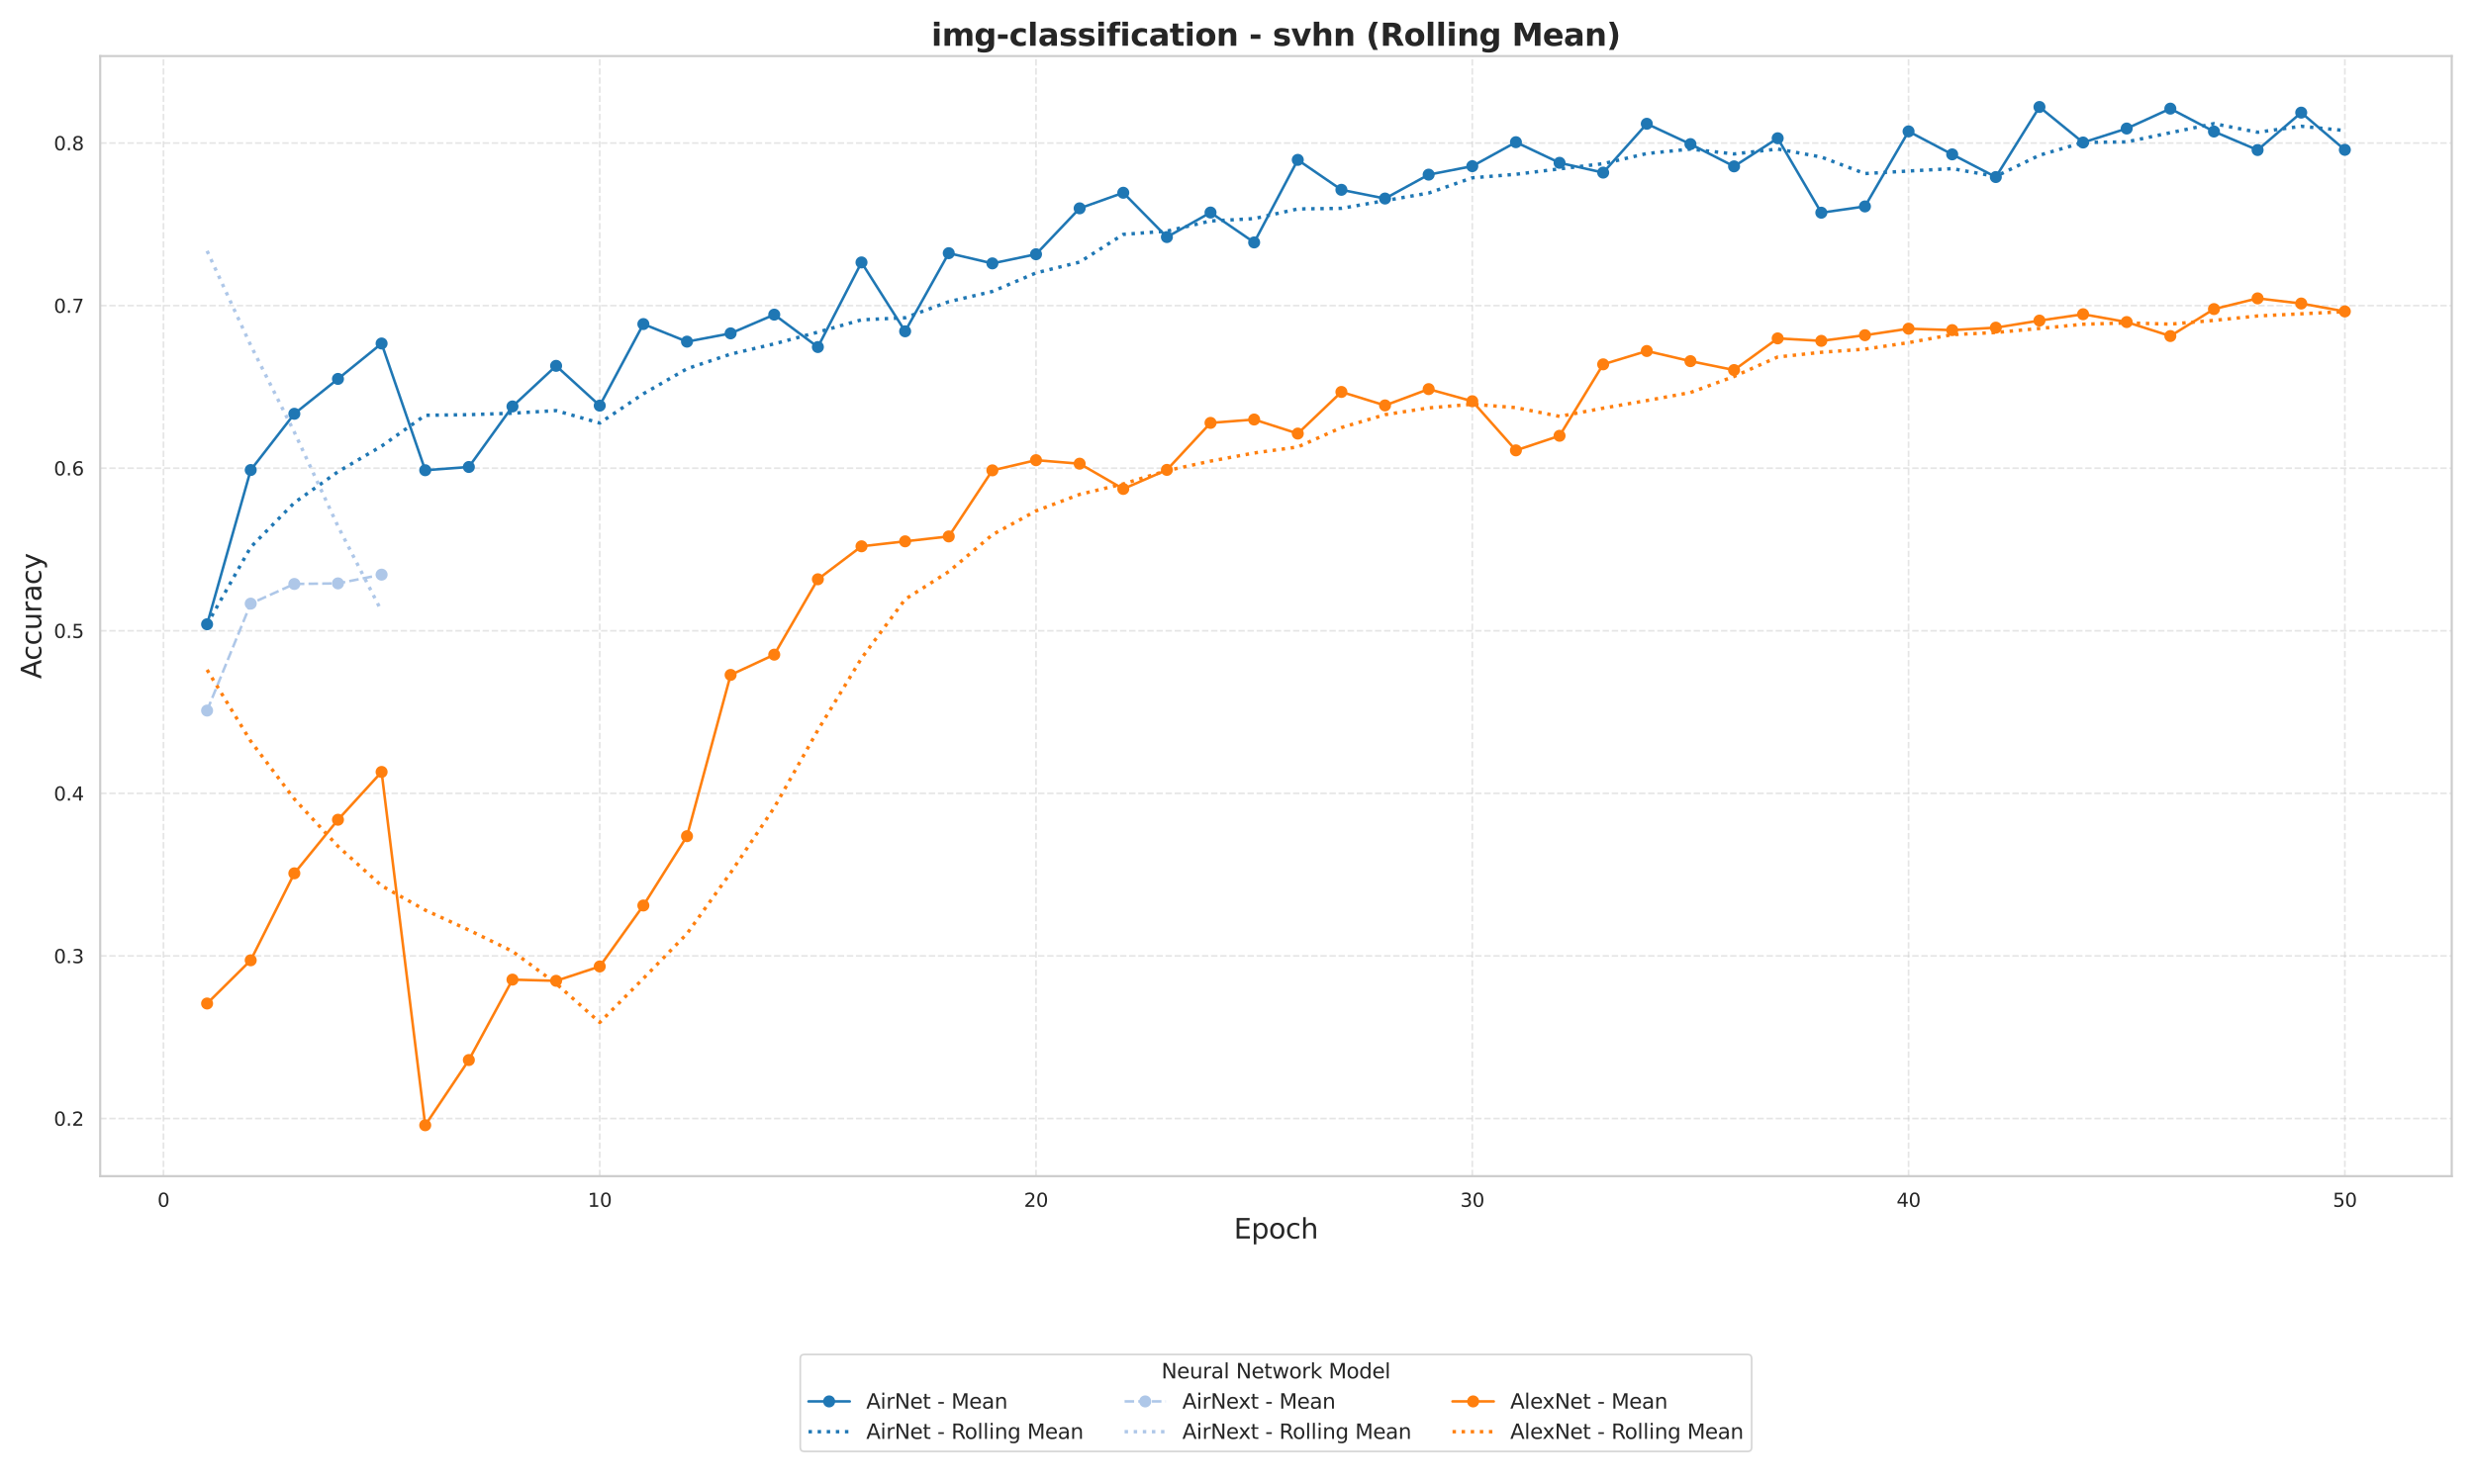 <?xml version="1.0" encoding="utf-8" standalone="no"?>
<!DOCTYPE svg PUBLIC "-//W3C//DTD SVG 1.1//EN"
  "http://www.w3.org/Graphics/SVG/1.1/DTD/svg11.dtd">
<svg xmlns:xlink="http://www.w3.org/1999/xlink" width="1440pt" height="864pt" viewBox="0 0 1440 864" xmlns="http://www.w3.org/2000/svg" version="1.1">
 <defs>
  <style type="text/css">*{stroke-linejoin: round; stroke-linecap: butt}</style>
 </defs>
 <g id="figure_1">
  <g id="patch_1">
   <path d="M 0 864 
L 1440 864 
L 1440 0 
L 0 0 
z
" style="fill: #ffffff"/>
  </g>
  <g id="axes_1">
   <g id="patch_2">
    <path d="M 58.32 684.768 
L 1427.04 684.768 
L 1427.04 32.64 
L 58.32 32.64 
z
" style="fill: #ffffff"/>
   </g>
   <g id="matplotlib.axis_1">
    <g id="xtick_1">
     <g id="line2d_1">
      <path d="M 95.141 684.768 
L 95.141 32.64 
" clip-path="url(#ped61f1d166)" style="fill: none; stroke-dasharray: 3.7,1.6; stroke-dashoffset: 0; stroke: #cccccc; stroke-opacity: 0.5"/>
     </g>
     <g id="text_1">
      <!-- 0 -->
      <g style="fill: #262626" transform="translate(91.641 702.626) scale(0.11 -0.11)">
       <defs>
        <path id="DejaVuSans-30" d="M 2034 4250 
Q 1547 4250 1301 3770 
Q 1056 3291 1056 2328 
Q 1056 1369 1301 889 
Q 1547 409 2034 409 
Q 2525 409 2770 889 
Q 3016 1369 3016 2328 
Q 3016 3291 2770 3770 
Q 2525 4250 2034 4250 
z
M 2034 4750 
Q 2819 4750 3233 4129 
Q 3647 3509 3647 2328 
Q 3647 1150 3233 529 
Q 2819 -91 2034 -91 
Q 1250 -91 836 529 
Q 422 1150 422 2328 
Q 422 3509 836 4129 
Q 1250 4750 2034 4750 
z
" transform="scale(0.016)"/>
       </defs>
       <use xlink:href="#DejaVuSans-30"/>
      </g>
     </g>
    </g>
    <g id="xtick_2">
     <g id="line2d_2">
      <path d="M 349.078 684.768 
L 349.078 32.64 
" clip-path="url(#ped61f1d166)" style="fill: none; stroke-dasharray: 3.7,1.6; stroke-dashoffset: 0; stroke: #cccccc; stroke-opacity: 0.5"/>
     </g>
     <g id="text_2">
      <!-- 10 -->
      <g style="fill: #262626" transform="translate(342.079 702.626) scale(0.11 -0.11)">
       <defs>
        <path id="DejaVuSans-31" d="M 794 531 
L 1825 531 
L 1825 4091 
L 703 3866 
L 703 4441 
L 1819 4666 
L 2450 4666 
L 2450 531 
L 3481 531 
L 3481 0 
L 794 0 
L 794 531 
z
" transform="scale(0.016)"/>
       </defs>
       <use xlink:href="#DejaVuSans-31"/>
       <use xlink:href="#DejaVuSans-30" transform="translate(63.623 0)"/>
      </g>
     </g>
    </g>
    <g id="xtick_3">
     <g id="line2d_3">
      <path d="M 603.015 684.768 
L 603.015 32.64 
" clip-path="url(#ped61f1d166)" style="fill: none; stroke-dasharray: 3.7,1.6; stroke-dashoffset: 0; stroke: #cccccc; stroke-opacity: 0.5"/>
     </g>
     <g id="text_3">
      <!-- 20 -->
      <g style="fill: #262626" transform="translate(596.016 702.626) scale(0.11 -0.11)">
       <defs>
        <path id="DejaVuSans-32" d="M 1228 531 
L 3431 531 
L 3431 0 
L 469 0 
L 469 531 
Q 828 903 1448 1529 
Q 2069 2156 2228 2338 
Q 2531 2678 2651 2914 
Q 2772 3150 2772 3378 
Q 2772 3750 2511 3984 
Q 2250 4219 1831 4219 
Q 1534 4219 1204 4116 
Q 875 4013 500 3803 
L 500 4441 
Q 881 4594 1212 4672 
Q 1544 4750 1819 4750 
Q 2544 4750 2975 4387 
Q 3406 4025 3406 3419 
Q 3406 3131 3298 2873 
Q 3191 2616 2906 2266 
Q 2828 2175 2409 1742 
Q 1991 1309 1228 531 
z
" transform="scale(0.016)"/>
       </defs>
       <use xlink:href="#DejaVuSans-32"/>
       <use xlink:href="#DejaVuSans-30" transform="translate(63.623 0)"/>
      </g>
     </g>
    </g>
    <g id="xtick_4">
     <g id="line2d_4">
      <path d="M 856.952 684.768 
L 856.952 32.64 
" clip-path="url(#ped61f1d166)" style="fill: none; stroke-dasharray: 3.7,1.6; stroke-dashoffset: 0; stroke: #cccccc; stroke-opacity: 0.5"/>
     </g>
     <g id="text_4">
      <!-- 30 -->
      <g style="fill: #262626" transform="translate(849.953 702.626) scale(0.11 -0.11)">
       <defs>
        <path id="DejaVuSans-33" d="M 2597 2516 
Q 3050 2419 3304 2112 
Q 3559 1806 3559 1356 
Q 3559 666 3084 287 
Q 2609 -91 1734 -91 
Q 1441 -91 1130 -33 
Q 819 25 488 141 
L 488 750 
Q 750 597 1062 519 
Q 1375 441 1716 441 
Q 2309 441 2620 675 
Q 2931 909 2931 1356 
Q 2931 1769 2642 2001 
Q 2353 2234 1838 2234 
L 1294 2234 
L 1294 2753 
L 1863 2753 
Q 2328 2753 2575 2939 
Q 2822 3125 2822 3475 
Q 2822 3834 2567 4026 
Q 2313 4219 1838 4219 
Q 1578 4219 1281 4162 
Q 984 4106 628 3988 
L 628 4550 
Q 988 4650 1302 4700 
Q 1616 4750 1894 4750 
Q 2613 4750 3031 4423 
Q 3450 4097 3450 3541 
Q 3450 3153 3228 2886 
Q 3006 2619 2597 2516 
z
" transform="scale(0.016)"/>
       </defs>
       <use xlink:href="#DejaVuSans-33"/>
       <use xlink:href="#DejaVuSans-30" transform="translate(63.623 0)"/>
      </g>
     </g>
    </g>
    <g id="xtick_5">
     <g id="line2d_5">
      <path d="M 1110.889 684.768 
L 1110.889 32.64 
" clip-path="url(#ped61f1d166)" style="fill: none; stroke-dasharray: 3.7,1.6; stroke-dashoffset: 0; stroke: #cccccc; stroke-opacity: 0.5"/>
     </g>
     <g id="text_5">
      <!-- 40 -->
      <g style="fill: #262626" transform="translate(1103.89 702.626) scale(0.11 -0.11)">
       <defs>
        <path id="DejaVuSans-34" d="M 2419 4116 
L 825 1625 
L 2419 1625 
L 2419 4116 
z
M 2253 4666 
L 3047 4666 
L 3047 1625 
L 3713 1625 
L 3713 1100 
L 3047 1100 
L 3047 0 
L 2419 0 
L 2419 1100 
L 313 1100 
L 313 1709 
L 2253 4666 
z
" transform="scale(0.016)"/>
       </defs>
       <use xlink:href="#DejaVuSans-34"/>
       <use xlink:href="#DejaVuSans-30" transform="translate(63.623 0)"/>
      </g>
     </g>
    </g>
    <g id="xtick_6">
     <g id="line2d_6">
      <path d="M 1364.825 684.768 
L 1364.825 32.64 
" clip-path="url(#ped61f1d166)" style="fill: none; stroke-dasharray: 3.7,1.6; stroke-dashoffset: 0; stroke: #cccccc; stroke-opacity: 0.5"/>
     </g>
     <g id="text_6">
      <!-- 50 -->
      <g style="fill: #262626" transform="translate(1357.827 702.626) scale(0.11 -0.11)">
       <defs>
        <path id="DejaVuSans-35" d="M 691 4666 
L 3169 4666 
L 3169 4134 
L 1269 4134 
L 1269 2991 
Q 1406 3038 1543 3061 
Q 1681 3084 1819 3084 
Q 2600 3084 3056 2656 
Q 3513 2228 3513 1497 
Q 3513 744 3044 326 
Q 2575 -91 1722 -91 
Q 1428 -91 1123 -41 
Q 819 9 494 109 
L 494 744 
Q 775 591 1075 516 
Q 1375 441 1709 441 
Q 2250 441 2565 725 
Q 2881 1009 2881 1497 
Q 2881 1984 2565 2268 
Q 2250 2553 1709 2553 
Q 1456 2553 1204 2497 
Q 953 2441 691 2322 
L 691 4666 
z
" transform="scale(0.016)"/>
       </defs>
       <use xlink:href="#DejaVuSans-35"/>
       <use xlink:href="#DejaVuSans-30" transform="translate(63.623 0)"/>
      </g>
     </g>
    </g>
    <g id="text_7">
     <!-- Epoch -->
     <g style="fill: #262626" transform="translate(718.183 721.071) scale(0.16 -0.16)">
      <defs>
       <path id="DejaVuSans-45" d="M 628 4666 
L 3578 4666 
L 3578 4134 
L 1259 4134 
L 1259 2753 
L 3481 2753 
L 3481 2222 
L 1259 2222 
L 1259 531 
L 3634 531 
L 3634 0 
L 628 0 
L 628 4666 
z
" transform="scale(0.016)"/>
       <path id="DejaVuSans-70" d="M 1159 525 
L 1159 -1331 
L 581 -1331 
L 581 3500 
L 1159 3500 
L 1159 2969 
Q 1341 3281 1617 3432 
Q 1894 3584 2278 3584 
Q 2916 3584 3314 3078 
Q 3713 2572 3713 1747 
Q 3713 922 3314 415 
Q 2916 -91 2278 -91 
Q 1894 -91 1617 61 
Q 1341 213 1159 525 
z
M 3116 1747 
Q 3116 2381 2855 2742 
Q 2594 3103 2138 3103 
Q 1681 3103 1420 2742 
Q 1159 2381 1159 1747 
Q 1159 1113 1420 752 
Q 1681 391 2138 391 
Q 2594 391 2855 752 
Q 3116 1113 3116 1747 
z
" transform="scale(0.016)"/>
       <path id="DejaVuSans-6f" d="M 1959 3097 
Q 1497 3097 1228 2736 
Q 959 2375 959 1747 
Q 959 1119 1226 758 
Q 1494 397 1959 397 
Q 2419 397 2687 759 
Q 2956 1122 2956 1747 
Q 2956 2369 2687 2733 
Q 2419 3097 1959 3097 
z
M 1959 3584 
Q 2709 3584 3137 3096 
Q 3566 2609 3566 1747 
Q 3566 888 3137 398 
Q 2709 -91 1959 -91 
Q 1206 -91 779 398 
Q 353 888 353 1747 
Q 353 2609 779 3096 
Q 1206 3584 1959 3584 
z
" transform="scale(0.016)"/>
       <path id="DejaVuSans-63" d="M 3122 3366 
L 3122 2828 
Q 2878 2963 2633 3030 
Q 2388 3097 2138 3097 
Q 1578 3097 1268 2742 
Q 959 2388 959 1747 
Q 959 1106 1268 751 
Q 1578 397 2138 397 
Q 2388 397 2633 464 
Q 2878 531 3122 666 
L 3122 134 
Q 2881 22 2623 -34 
Q 2366 -91 2075 -91 
Q 1284 -91 818 406 
Q 353 903 353 1747 
Q 353 2603 823 3093 
Q 1294 3584 2113 3584 
Q 2378 3584 2631 3529 
Q 2884 3475 3122 3366 
z
" transform="scale(0.016)"/>
       <path id="DejaVuSans-68" d="M 3513 2113 
L 3513 0 
L 2938 0 
L 2938 2094 
Q 2938 2591 2744 2837 
Q 2550 3084 2163 3084 
Q 1697 3084 1428 2787 
Q 1159 2491 1159 1978 
L 1159 0 
L 581 0 
L 581 4863 
L 1159 4863 
L 1159 2956 
Q 1366 3272 1645 3428 
Q 1925 3584 2291 3584 
Q 2894 3584 3203 3211 
Q 3513 2838 3513 2113 
z
" transform="scale(0.016)"/>
      </defs>
      <use xlink:href="#DejaVuSans-45"/>
      <use xlink:href="#DejaVuSans-70" transform="translate(63.184 0)"/>
      <use xlink:href="#DejaVuSans-6f" transform="translate(126.66 0)"/>
      <use xlink:href="#DejaVuSans-63" transform="translate(187.842 0)"/>
      <use xlink:href="#DejaVuSans-68" transform="translate(242.822 0)"/>
     </g>
    </g>
   </g>
   <g id="matplotlib.axis_2">
    <g id="ytick_1">
     <g id="line2d_7">
      <path d="M 58.32 651.221 
L 1427.04 651.221 
" clip-path="url(#ped61f1d166)" style="fill: none; stroke-dasharray: 3.7,1.6; stroke-dashoffset: 0; stroke: #cccccc; stroke-opacity: 0.5"/>
     </g>
     <g id="text_8">
      <!-- 0.2 -->
      <g style="fill: #262626" transform="translate(31.327 655.4) scale(0.11 -0.11)">
       <defs>
        <path id="DejaVuSans-2e" d="M 684 794 
L 1344 794 
L 1344 0 
L 684 0 
L 684 794 
z
" transform="scale(0.016)"/>
       </defs>
       <use xlink:href="#DejaVuSans-30"/>
       <use xlink:href="#DejaVuSans-2e" transform="translate(63.623 0)"/>
       <use xlink:href="#DejaVuSans-32" transform="translate(95.41 0)"/>
      </g>
     </g>
    </g>
    <g id="ytick_2">
     <g id="line2d_8">
      <path d="M 58.32 556.566 
L 1427.04 556.566 
" clip-path="url(#ped61f1d166)" style="fill: none; stroke-dasharray: 3.7,1.6; stroke-dashoffset: 0; stroke: #cccccc; stroke-opacity: 0.5"/>
     </g>
     <g id="text_9">
      <!-- 0.3 -->
      <g style="fill: #262626" transform="translate(31.327 560.746) scale(0.11 -0.11)">
       <use xlink:href="#DejaVuSans-30"/>
       <use xlink:href="#DejaVuSans-2e" transform="translate(63.623 0)"/>
       <use xlink:href="#DejaVuSans-33" transform="translate(95.41 0)"/>
      </g>
     </g>
    </g>
    <g id="ytick_3">
     <g id="line2d_9">
      <path d="M 58.32 461.912 
L 1427.04 461.912 
" clip-path="url(#ped61f1d166)" style="fill: none; stroke-dasharray: 3.7,1.6; stroke-dashoffset: 0; stroke: #cccccc; stroke-opacity: 0.5"/>
     </g>
     <g id="text_10">
      <!-- 0.4 -->
      <g style="fill: #262626" transform="translate(31.327 466.091) scale(0.11 -0.11)">
       <use xlink:href="#DejaVuSans-30"/>
       <use xlink:href="#DejaVuSans-2e" transform="translate(63.623 0)"/>
       <use xlink:href="#DejaVuSans-34" transform="translate(95.41 0)"/>
      </g>
     </g>
    </g>
    <g id="ytick_4">
     <g id="line2d_10">
      <path d="M 58.32 367.258 
L 1427.04 367.258 
" clip-path="url(#ped61f1d166)" style="fill: none; stroke-dasharray: 3.7,1.6; stroke-dashoffset: 0; stroke: #cccccc; stroke-opacity: 0.5"/>
     </g>
     <g id="text_11">
      <!-- 0.5 -->
      <g style="fill: #262626" transform="translate(31.327 371.437) scale(0.11 -0.11)">
       <use xlink:href="#DejaVuSans-30"/>
       <use xlink:href="#DejaVuSans-2e" transform="translate(63.623 0)"/>
       <use xlink:href="#DejaVuSans-35" transform="translate(95.41 0)"/>
      </g>
     </g>
    </g>
    <g id="ytick_5">
     <g id="line2d_11">
      <path d="M 58.32 272.604 
L 1427.04 272.604 
" clip-path="url(#ped61f1d166)" style="fill: none; stroke-dasharray: 3.7,1.6; stroke-dashoffset: 0; stroke: #cccccc; stroke-opacity: 0.5"/>
     </g>
     <g id="text_12">
      <!-- 0.6 -->
      <g style="fill: #262626" transform="translate(31.327 276.783) scale(0.11 -0.11)">
       <defs>
        <path id="DejaVuSans-36" d="M 2113 2584 
Q 1688 2584 1439 2293 
Q 1191 2003 1191 1497 
Q 1191 994 1439 701 
Q 1688 409 2113 409 
Q 2538 409 2786 701 
Q 3034 994 3034 1497 
Q 3034 2003 2786 2293 
Q 2538 2584 2113 2584 
z
M 3366 4563 
L 3366 3988 
Q 3128 4100 2886 4159 
Q 2644 4219 2406 4219 
Q 1781 4219 1451 3797 
Q 1122 3375 1075 2522 
Q 1259 2794 1537 2939 
Q 1816 3084 2150 3084 
Q 2853 3084 3261 2657 
Q 3669 2231 3669 1497 
Q 3669 778 3244 343 
Q 2819 -91 2113 -91 
Q 1303 -91 875 529 
Q 447 1150 447 2328 
Q 447 3434 972 4092 
Q 1497 4750 2381 4750 
Q 2619 4750 2861 4703 
Q 3103 4656 3366 4563 
z
" transform="scale(0.016)"/>
       </defs>
       <use xlink:href="#DejaVuSans-30"/>
       <use xlink:href="#DejaVuSans-2e" transform="translate(63.623 0)"/>
       <use xlink:href="#DejaVuSans-36" transform="translate(95.41 0)"/>
      </g>
     </g>
    </g>
    <g id="ytick_6">
     <g id="line2d_12">
      <path d="M 58.32 177.949 
L 1427.04 177.949 
" clip-path="url(#ped61f1d166)" style="fill: none; stroke-dasharray: 3.7,1.6; stroke-dashoffset: 0; stroke: #cccccc; stroke-opacity: 0.5"/>
     </g>
     <g id="text_13">
      <!-- 0.7 -->
      <g style="fill: #262626" transform="translate(31.327 182.128) scale(0.11 -0.11)">
       <defs>
        <path id="DejaVuSans-37" d="M 525 4666 
L 3525 4666 
L 3525 4397 
L 1831 0 
L 1172 0 
L 2766 4134 
L 525 4134 
L 525 4666 
z
" transform="scale(0.016)"/>
       </defs>
       <use xlink:href="#DejaVuSans-30"/>
       <use xlink:href="#DejaVuSans-2e" transform="translate(63.623 0)"/>
       <use xlink:href="#DejaVuSans-37" transform="translate(95.41 0)"/>
      </g>
     </g>
    </g>
    <g id="ytick_7">
     <g id="line2d_13">
      <path d="M 58.32 83.295 
L 1427.04 83.295 
" clip-path="url(#ped61f1d166)" style="fill: none; stroke-dasharray: 3.7,1.6; stroke-dashoffset: 0; stroke: #cccccc; stroke-opacity: 0.5"/>
     </g>
     <g id="text_14">
      <!-- 0.8 -->
      <g style="fill: #262626" transform="translate(31.327 87.474) scale(0.11 -0.11)">
       <defs>
        <path id="DejaVuSans-38" d="M 2034 2216 
Q 1584 2216 1326 1975 
Q 1069 1734 1069 1313 
Q 1069 891 1326 650 
Q 1584 409 2034 409 
Q 2484 409 2743 651 
Q 3003 894 3003 1313 
Q 3003 1734 2745 1975 
Q 2488 2216 2034 2216 
z
M 1403 2484 
Q 997 2584 770 2862 
Q 544 3141 544 3541 
Q 544 4100 942 4425 
Q 1341 4750 2034 4750 
Q 2731 4750 3128 4425 
Q 3525 4100 3525 3541 
Q 3525 3141 3298 2862 
Q 3072 2584 2669 2484 
Q 3125 2378 3379 2068 
Q 3634 1759 3634 1313 
Q 3634 634 3220 271 
Q 2806 -91 2034 -91 
Q 1263 -91 848 271 
Q 434 634 434 1313 
Q 434 1759 690 2068 
Q 947 2378 1403 2484 
z
M 1172 3481 
Q 1172 3119 1398 2916 
Q 1625 2713 2034 2713 
Q 2441 2713 2670 2916 
Q 2900 3119 2900 3481 
Q 2900 3844 2670 4047 
Q 2441 4250 2034 4250 
Q 1625 4250 1398 4047 
Q 1172 3844 1172 3481 
z
" transform="scale(0.016)"/>
       </defs>
       <use xlink:href="#DejaVuSans-30"/>
       <use xlink:href="#DejaVuSans-2e" transform="translate(63.623 0)"/>
       <use xlink:href="#DejaVuSans-38" transform="translate(95.41 0)"/>
      </g>
     </g>
    </g>
    <g id="text_15">
     <!-- Accuracy -->
     <g style="fill: #262626" transform="translate(23.999 395.229) rotate(-90) scale(0.16 -0.16)">
      <defs>
       <path id="DejaVuSans-41" d="M 2188 4044 
L 1331 1722 
L 3047 1722 
L 2188 4044 
z
M 1831 4666 
L 2547 4666 
L 4325 0 
L 3669 0 
L 3244 1197 
L 1141 1197 
L 716 0 
L 50 0 
L 1831 4666 
z
" transform="scale(0.016)"/>
       <path id="DejaVuSans-75" d="M 544 1381 
L 544 3500 
L 1119 3500 
L 1119 1403 
Q 1119 906 1312 657 
Q 1506 409 1894 409 
Q 2359 409 2629 706 
Q 2900 1003 2900 1516 
L 2900 3500 
L 3475 3500 
L 3475 0 
L 2900 0 
L 2900 538 
Q 2691 219 2414 64 
Q 2138 -91 1772 -91 
Q 1169 -91 856 284 
Q 544 659 544 1381 
z
M 1991 3584 
L 1991 3584 
z
" transform="scale(0.016)"/>
       <path id="DejaVuSans-72" d="M 2631 2963 
Q 2534 3019 2420 3045 
Q 2306 3072 2169 3072 
Q 1681 3072 1420 2755 
Q 1159 2438 1159 1844 
L 1159 0 
L 581 0 
L 581 3500 
L 1159 3500 
L 1159 2956 
Q 1341 3275 1631 3429 
Q 1922 3584 2338 3584 
Q 2397 3584 2469 3576 
Q 2541 3569 2628 3553 
L 2631 2963 
z
" transform="scale(0.016)"/>
       <path id="DejaVuSans-61" d="M 2194 1759 
Q 1497 1759 1228 1600 
Q 959 1441 959 1056 
Q 959 750 1161 570 
Q 1363 391 1709 391 
Q 2188 391 2477 730 
Q 2766 1069 2766 1631 
L 2766 1759 
L 2194 1759 
z
M 3341 1997 
L 3341 0 
L 2766 0 
L 2766 531 
Q 2569 213 2275 61 
Q 1981 -91 1556 -91 
Q 1019 -91 701 211 
Q 384 513 384 1019 
Q 384 1609 779 1909 
Q 1175 2209 1959 2209 
L 2766 2209 
L 2766 2266 
Q 2766 2663 2505 2880 
Q 2244 3097 1772 3097 
Q 1472 3097 1187 3025 
Q 903 2953 641 2809 
L 641 3341 
Q 956 3463 1253 3523 
Q 1550 3584 1831 3584 
Q 2591 3584 2966 3190 
Q 3341 2797 3341 1997 
z
" transform="scale(0.016)"/>
       <path id="DejaVuSans-79" d="M 2059 -325 
Q 1816 -950 1584 -1140 
Q 1353 -1331 966 -1331 
L 506 -1331 
L 506 -850 
L 844 -850 
Q 1081 -850 1212 -737 
Q 1344 -625 1503 -206 
L 1606 56 
L 191 3500 
L 800 3500 
L 1894 763 
L 2988 3500 
L 3597 3500 
L 2059 -325 
z
" transform="scale(0.016)"/>
      </defs>
      <use xlink:href="#DejaVuSans-41"/>
      <use xlink:href="#DejaVuSans-63" transform="translate(66.658 0)"/>
      <use xlink:href="#DejaVuSans-63" transform="translate(121.639 0)"/>
      <use xlink:href="#DejaVuSans-75" transform="translate(176.619 0)"/>
      <use xlink:href="#DejaVuSans-72" transform="translate(239.998 0)"/>
      <use xlink:href="#DejaVuSans-61" transform="translate(281.111 0)"/>
      <use xlink:href="#DejaVuSans-63" transform="translate(342.391 0)"/>
      <use xlink:href="#DejaVuSans-79" transform="translate(397.371 0)"/>
     </g>
    </g>
   </g>
   <g id="line2d_14">
    <path d="M 120.535 363.455 
L 145.928 273.657 
L 171.322 240.909 
L 196.716 220.606 
L 222.109 199.99 
L 247.503 273.774 
L 272.897 271.884 
L 298.29 236.632 
L 323.684 212.997 
L 349.078 236.159 
L 374.471 188.672 
L 399.865 198.908 
L 425.259 194.09 
L 450.653 183.182 
L 476.046 202.053 
L 501.44 152.784 
L 526.834 192.89 
L 552.227 147.403 
L 577.621 153.348 
L 603.015 148.021 
L 628.408 121.296 
L 653.802 112.224 
L 679.196 138.022 
L 704.589 123.732 
L 729.983 141.149 
L 755.377 93.08 
L 780.771 110.515 
L 806.164 115.587 
L 831.558 101.679 
L 856.952 96.752 
L 882.345 82.79 
L 907.739 94.789 
L 933.133 100.497 
L 958.526 72.063 
L 983.92 83.899 
L 1009.314 96.861 
L 1034.707 80.499 
L 1060.101 123.841 
L 1085.495 120.187 
L 1110.889 76.499 
L 1136.282 89.88 
L 1161.676 103.079 
L 1187.07 62.282 
L 1212.463 82.971 
L 1237.857 74.827 
L 1263.251 63.246 
L 1288.644 76.572 
L 1314.038 87.353 
L 1339.432 65.573 
L 1364.825 87.226 
" clip-path="url(#ped61f1d166)" style="fill: none; stroke: #1f77b4; stroke-width: 1.5; stroke-linecap: round"/>
    <defs>
     <path id="m8d4c6f3d97" d="M 0 3 
C 0.796 3 1.559 2.684 2.121 2.121 
C 2.684 1.559 3 0.796 3 0 
C 3 -0.796 2.684 -1.559 2.121 -2.121 
C 1.559 -2.684 0.796 -3 0 -3 
C -0.796 -3 -1.559 -2.684 -2.121 -2.121 
C -2.684 -1.559 -3 -0.796 -3 0 
C -3 0.796 -2.684 1.559 -2.121 2.121 
C -1.559 2.684 -0.796 3 0 3 
z
" style="stroke: #1f77b4"/>
    </defs>
    <g clip-path="url(#ped61f1d166)">
     <use xlink:href="#m8d4c6f3d97" x="120.535" y="363.455" style="fill: #1f77b4; stroke: #1f77b4"/>
     <use xlink:href="#m8d4c6f3d97" x="145.928" y="273.657" style="fill: #1f77b4; stroke: #1f77b4"/>
     <use xlink:href="#m8d4c6f3d97" x="171.322" y="240.909" style="fill: #1f77b4; stroke: #1f77b4"/>
     <use xlink:href="#m8d4c6f3d97" x="196.716" y="220.606" style="fill: #1f77b4; stroke: #1f77b4"/>
     <use xlink:href="#m8d4c6f3d97" x="222.109" y="199.99" style="fill: #1f77b4; stroke: #1f77b4"/>
     <use xlink:href="#m8d4c6f3d97" x="247.503" y="273.774" style="fill: #1f77b4; stroke: #1f77b4"/>
     <use xlink:href="#m8d4c6f3d97" x="272.897" y="271.884" style="fill: #1f77b4; stroke: #1f77b4"/>
     <use xlink:href="#m8d4c6f3d97" x="298.29" y="236.632" style="fill: #1f77b4; stroke: #1f77b4"/>
     <use xlink:href="#m8d4c6f3d97" x="323.684" y="212.997" style="fill: #1f77b4; stroke: #1f77b4"/>
     <use xlink:href="#m8d4c6f3d97" x="349.078" y="236.159" style="fill: #1f77b4; stroke: #1f77b4"/>
     <use xlink:href="#m8d4c6f3d97" x="374.471" y="188.672" style="fill: #1f77b4; stroke: #1f77b4"/>
     <use xlink:href="#m8d4c6f3d97" x="399.865" y="198.908" style="fill: #1f77b4; stroke: #1f77b4"/>
     <use xlink:href="#m8d4c6f3d97" x="425.259" y="194.09" style="fill: #1f77b4; stroke: #1f77b4"/>
     <use xlink:href="#m8d4c6f3d97" x="450.653" y="183.182" style="fill: #1f77b4; stroke: #1f77b4"/>
     <use xlink:href="#m8d4c6f3d97" x="476.046" y="202.053" style="fill: #1f77b4; stroke: #1f77b4"/>
     <use xlink:href="#m8d4c6f3d97" x="501.44" y="152.784" style="fill: #1f77b4; stroke: #1f77b4"/>
     <use xlink:href="#m8d4c6f3d97" x="526.834" y="192.89" style="fill: #1f77b4; stroke: #1f77b4"/>
     <use xlink:href="#m8d4c6f3d97" x="552.227" y="147.403" style="fill: #1f77b4; stroke: #1f77b4"/>
     <use xlink:href="#m8d4c6f3d97" x="577.621" y="153.348" style="fill: #1f77b4; stroke: #1f77b4"/>
     <use xlink:href="#m8d4c6f3d97" x="603.015" y="148.021" style="fill: #1f77b4; stroke: #1f77b4"/>
     <use xlink:href="#m8d4c6f3d97" x="628.408" y="121.296" style="fill: #1f77b4; stroke: #1f77b4"/>
     <use xlink:href="#m8d4c6f3d97" x="653.802" y="112.224" style="fill: #1f77b4; stroke: #1f77b4"/>
     <use xlink:href="#m8d4c6f3d97" x="679.196" y="138.022" style="fill: #1f77b4; stroke: #1f77b4"/>
     <use xlink:href="#m8d4c6f3d97" x="704.589" y="123.732" style="fill: #1f77b4; stroke: #1f77b4"/>
     <use xlink:href="#m8d4c6f3d97" x="729.983" y="141.149" style="fill: #1f77b4; stroke: #1f77b4"/>
     <use xlink:href="#m8d4c6f3d97" x="755.377" y="93.08" style="fill: #1f77b4; stroke: #1f77b4"/>
     <use xlink:href="#m8d4c6f3d97" x="780.771" y="110.515" style="fill: #1f77b4; stroke: #1f77b4"/>
     <use xlink:href="#m8d4c6f3d97" x="806.164" y="115.587" style="fill: #1f77b4; stroke: #1f77b4"/>
     <use xlink:href="#m8d4c6f3d97" x="831.558" y="101.679" style="fill: #1f77b4; stroke: #1f77b4"/>
     <use xlink:href="#m8d4c6f3d97" x="856.952" y="96.752" style="fill: #1f77b4; stroke: #1f77b4"/>
     <use xlink:href="#m8d4c6f3d97" x="882.345" y="82.79" style="fill: #1f77b4; stroke: #1f77b4"/>
     <use xlink:href="#m8d4c6f3d97" x="907.739" y="94.789" style="fill: #1f77b4; stroke: #1f77b4"/>
     <use xlink:href="#m8d4c6f3d97" x="933.133" y="100.497" style="fill: #1f77b4; stroke: #1f77b4"/>
     <use xlink:href="#m8d4c6f3d97" x="958.526" y="72.063" style="fill: #1f77b4; stroke: #1f77b4"/>
     <use xlink:href="#m8d4c6f3d97" x="983.92" y="83.899" style="fill: #1f77b4; stroke: #1f77b4"/>
     <use xlink:href="#m8d4c6f3d97" x="1009.314" y="96.861" style="fill: #1f77b4; stroke: #1f77b4"/>
     <use xlink:href="#m8d4c6f3d97" x="1034.707" y="80.499" style="fill: #1f77b4; stroke: #1f77b4"/>
     <use xlink:href="#m8d4c6f3d97" x="1060.101" y="123.841" style="fill: #1f77b4; stroke: #1f77b4"/>
     <use xlink:href="#m8d4c6f3d97" x="1085.495" y="120.187" style="fill: #1f77b4; stroke: #1f77b4"/>
     <use xlink:href="#m8d4c6f3d97" x="1110.889" y="76.499" style="fill: #1f77b4; stroke: #1f77b4"/>
     <use xlink:href="#m8d4c6f3d97" x="1136.282" y="89.88" style="fill: #1f77b4; stroke: #1f77b4"/>
     <use xlink:href="#m8d4c6f3d97" x="1161.676" y="103.079" style="fill: #1f77b4; stroke: #1f77b4"/>
     <use xlink:href="#m8d4c6f3d97" x="1187.07" y="62.282" style="fill: #1f77b4; stroke: #1f77b4"/>
     <use xlink:href="#m8d4c6f3d97" x="1212.463" y="82.971" style="fill: #1f77b4; stroke: #1f77b4"/>
     <use xlink:href="#m8d4c6f3d97" x="1237.857" y="74.827" style="fill: #1f77b4; stroke: #1f77b4"/>
     <use xlink:href="#m8d4c6f3d97" x="1263.251" y="63.246" style="fill: #1f77b4; stroke: #1f77b4"/>
     <use xlink:href="#m8d4c6f3d97" x="1288.644" y="76.572" style="fill: #1f77b4; stroke: #1f77b4"/>
     <use xlink:href="#m8d4c6f3d97" x="1314.038" y="87.353" style="fill: #1f77b4; stroke: #1f77b4"/>
     <use xlink:href="#m8d4c6f3d97" x="1339.432" y="65.573" style="fill: #1f77b4; stroke: #1f77b4"/>
     <use xlink:href="#m8d4c6f3d97" x="1364.825" y="87.226" style="fill: #1f77b4; stroke: #1f77b4"/>
    </g>
   </g>
   <g id="line2d_15">
    <path d="M 120.535 363.455 
L 145.928 318.556 
L 171.322 292.673 
L 196.716 274.657 
L 222.109 259.723 
L 247.503 241.787 
L 272.897 241.433 
L 298.29 240.577 
L 323.684 239.055 
L 349.078 246.289 
L 374.471 229.269 
L 399.865 214.674 
L 425.259 206.165 
L 450.653 200.202 
L 476.046 193.381 
L 501.44 186.203 
L 526.834 185 
L 552.227 175.662 
L 577.621 169.695 
L 603.015 158.889 
L 628.408 152.591 
L 653.802 136.458 
L 679.196 134.582 
L 704.589 128.659 
L 729.983 127.284 
L 755.377 121.641 
L 780.771 121.299 
L 806.164 116.812 
L 831.558 112.402 
L 856.952 103.523 
L 882.345 101.465 
L 907.739 98.319 
L 933.133 95.301 
L 958.526 89.378 
L 983.92 86.807 
L 1009.314 89.622 
L 1034.707 86.764 
L 1060.101 91.433 
L 1085.495 101.057 
L 1110.889 99.577 
L 1136.282 98.181 
L 1161.676 102.697 
L 1187.07 90.385 
L 1212.463 82.942 
L 1237.857 82.608 
L 1263.251 77.281 
L 1288.644 71.98 
L 1314.038 76.994 
L 1339.432 73.514 
L 1364.825 75.994 
" clip-path="url(#ped61f1d166)" style="fill: none; stroke-dasharray: 2,3.3; stroke-dashoffset: 0; stroke: #1f77b4; stroke-width: 2"/>
   </g>
   <g id="line2d_16">
    <path d="M 120.535 413.705 
L 145.928 351.434 
L 171.322 339.991 
L 196.716 339.653 
L 222.109 334.57 
" clip-path="url(#ped61f1d166)" style="fill: none; stroke-dasharray: 5.55,2.4; stroke-dashoffset: 0; stroke: #aec7e8; stroke-width: 1.5"/>
    <defs>
     <path id="m94ce0fe4e0" d="M 0 3 
C 0.796 3 1.559 2.684 2.121 2.121 
C 2.684 1.559 3 0.796 3 0 
C 3 -0.796 2.684 -1.559 2.121 -2.121 
C 1.559 -2.684 0.796 -3 0 -3 
C -0.796 -3 -1.559 -2.684 -2.121 -2.121 
C -2.684 -1.559 -3 -0.796 -3 0 
C -3 0.796 -2.684 1.559 -2.121 2.121 
C -1.559 2.684 -0.796 3 0 3 
z
" style="stroke: #aec7e8"/>
    </defs>
    <g clip-path="url(#ped61f1d166)">
     <use xlink:href="#m94ce0fe4e0" x="120.535" y="413.705" style="fill: #aec7e8; stroke: #aec7e8"/>
     <use xlink:href="#m94ce0fe4e0" x="145.928" y="351.434" style="fill: #aec7e8; stroke: #aec7e8"/>
     <use xlink:href="#m94ce0fe4e0" x="171.322" y="339.991" style="fill: #aec7e8; stroke: #aec7e8"/>
     <use xlink:href="#m94ce0fe4e0" x="196.716" y="339.653" style="fill: #aec7e8; stroke: #aec7e8"/>
     <use xlink:href="#m94ce0fe4e0" x="222.109" y="334.57" style="fill: #aec7e8; stroke: #aec7e8"/>
    </g>
   </g>
   <g id="line2d_17">
    <path d="M 120.535 146.086 
L 145.928 201.058 
L 171.322 251.586 
L 196.716 306.402 
L 222.109 355.87 
" clip-path="url(#ped61f1d166)" style="fill: none; stroke-dasharray: 2,3.3; stroke-dashoffset: 0; stroke: #aec7e8; stroke-width: 2"/>
   </g>
   <g id="line2d_18">
    <path d="M 120.535 584.251 
L 145.928 559.092 
L 171.322 508.461 
L 196.716 477.263 
L 222.109 449.43 
L 247.503 655.126 
L 272.897 617.165 
L 298.29 570.351 
L 323.684 571.042 
L 349.078 562.679 
L 374.471 527.191 
L 399.865 486.83 
L 425.259 392.947 
L 450.653 381.148 
L 476.046 337.26 
L 501.44 318.062 
L 526.834 315.171 
L 552.227 312.317 
L 577.621 273.847 
L 603.015 267.92 
L 628.408 269.957 
L 653.802 284.664 
L 679.196 273.574 
L 704.589 246.213 
L 729.983 244.249 
L 755.377 252.431 
L 780.771 228.196 
L 806.164 236.032 
L 831.558 226.542 
L 856.952 233.596 
L 882.345 262.212 
L 907.739 253.721 
L 933.133 212.125 
L 958.526 204.362 
L 983.92 210.27 
L 1009.314 215.452 
L 1034.707 197.017 
L 1060.101 198.453 
L 1085.495 195.162 
L 1110.889 191.363 
L 1136.282 192.199 
L 1161.676 190.763 
L 1187.07 186.654 
L 1212.463 182.945 
L 1237.857 187.509 
L 1263.251 195.653 
L 1288.644 179.946 
L 1314.038 173.71 
L 1339.432 176.709 
L 1364.825 181.309 
" clip-path="url(#ped61f1d166)" style="fill: none; stroke: #ff7f0e; stroke-width: 1.5; stroke-linecap: round"/>
    <defs>
     <path id="m2ac1d35e3b" d="M 0 3 
C 0.796 3 1.559 2.684 2.121 2.121 
C 2.684 1.559 3 0.796 3 0 
C 3 -0.796 2.684 -1.559 2.121 -2.121 
C 1.559 -2.684 0.796 -3 0 -3 
C -0.796 -3 -1.559 -2.684 -2.121 -2.121 
C -2.684 -1.559 -3 -0.796 -3 0 
C -3 0.796 -2.684 1.559 -2.121 2.121 
C -1.559 2.684 -0.796 3 0 3 
z
" style="stroke: #ff7f0e"/>
    </defs>
    <g clip-path="url(#ped61f1d166)">
     <use xlink:href="#m2ac1d35e3b" x="120.535" y="584.251" style="fill: #ff7f0e; stroke: #ff7f0e"/>
     <use xlink:href="#m2ac1d35e3b" x="145.928" y="559.092" style="fill: #ff7f0e; stroke: #ff7f0e"/>
     <use xlink:href="#m2ac1d35e3b" x="171.322" y="508.461" style="fill: #ff7f0e; stroke: #ff7f0e"/>
     <use xlink:href="#m2ac1d35e3b" x="196.716" y="477.263" style="fill: #ff7f0e; stroke: #ff7f0e"/>
     <use xlink:href="#m2ac1d35e3b" x="222.109" y="449.43" style="fill: #ff7f0e; stroke: #ff7f0e"/>
     <use xlink:href="#m2ac1d35e3b" x="247.503" y="655.126" style="fill: #ff7f0e; stroke: #ff7f0e"/>
     <use xlink:href="#m2ac1d35e3b" x="272.897" y="617.165" style="fill: #ff7f0e; stroke: #ff7f0e"/>
     <use xlink:href="#m2ac1d35e3b" x="298.29" y="570.351" style="fill: #ff7f0e; stroke: #ff7f0e"/>
     <use xlink:href="#m2ac1d35e3b" x="323.684" y="571.042" style="fill: #ff7f0e; stroke: #ff7f0e"/>
     <use xlink:href="#m2ac1d35e3b" x="349.078" y="562.679" style="fill: #ff7f0e; stroke: #ff7f0e"/>
     <use xlink:href="#m2ac1d35e3b" x="374.471" y="527.191" style="fill: #ff7f0e; stroke: #ff7f0e"/>
     <use xlink:href="#m2ac1d35e3b" x="399.865" y="486.83" style="fill: #ff7f0e; stroke: #ff7f0e"/>
     <use xlink:href="#m2ac1d35e3b" x="425.259" y="392.947" style="fill: #ff7f0e; stroke: #ff7f0e"/>
     <use xlink:href="#m2ac1d35e3b" x="450.653" y="381.148" style="fill: #ff7f0e; stroke: #ff7f0e"/>
     <use xlink:href="#m2ac1d35e3b" x="476.046" y="337.26" style="fill: #ff7f0e; stroke: #ff7f0e"/>
     <use xlink:href="#m2ac1d35e3b" x="501.44" y="318.062" style="fill: #ff7f0e; stroke: #ff7f0e"/>
     <use xlink:href="#m2ac1d35e3b" x="526.834" y="315.171" style="fill: #ff7f0e; stroke: #ff7f0e"/>
     <use xlink:href="#m2ac1d35e3b" x="552.227" y="312.317" style="fill: #ff7f0e; stroke: #ff7f0e"/>
     <use xlink:href="#m2ac1d35e3b" x="577.621" y="273.847" style="fill: #ff7f0e; stroke: #ff7f0e"/>
     <use xlink:href="#m2ac1d35e3b" x="603.015" y="267.92" style="fill: #ff7f0e; stroke: #ff7f0e"/>
     <use xlink:href="#m2ac1d35e3b" x="628.408" y="269.957" style="fill: #ff7f0e; stroke: #ff7f0e"/>
     <use xlink:href="#m2ac1d35e3b" x="653.802" y="284.664" style="fill: #ff7f0e; stroke: #ff7f0e"/>
     <use xlink:href="#m2ac1d35e3b" x="679.196" y="273.574" style="fill: #ff7f0e; stroke: #ff7f0e"/>
     <use xlink:href="#m2ac1d35e3b" x="704.589" y="246.213" style="fill: #ff7f0e; stroke: #ff7f0e"/>
     <use xlink:href="#m2ac1d35e3b" x="729.983" y="244.249" style="fill: #ff7f0e; stroke: #ff7f0e"/>
     <use xlink:href="#m2ac1d35e3b" x="755.377" y="252.431" style="fill: #ff7f0e; stroke: #ff7f0e"/>
     <use xlink:href="#m2ac1d35e3b" x="780.771" y="228.196" style="fill: #ff7f0e; stroke: #ff7f0e"/>
     <use xlink:href="#m2ac1d35e3b" x="806.164" y="236.032" style="fill: #ff7f0e; stroke: #ff7f0e"/>
     <use xlink:href="#m2ac1d35e3b" x="831.558" y="226.542" style="fill: #ff7f0e; stroke: #ff7f0e"/>
     <use xlink:href="#m2ac1d35e3b" x="856.952" y="233.596" style="fill: #ff7f0e; stroke: #ff7f0e"/>
     <use xlink:href="#m2ac1d35e3b" x="882.345" y="262.212" style="fill: #ff7f0e; stroke: #ff7f0e"/>
     <use xlink:href="#m2ac1d35e3b" x="907.739" y="253.721" style="fill: #ff7f0e; stroke: #ff7f0e"/>
     <use xlink:href="#m2ac1d35e3b" x="933.133" y="212.125" style="fill: #ff7f0e; stroke: #ff7f0e"/>
     <use xlink:href="#m2ac1d35e3b" x="958.526" y="204.362" style="fill: #ff7f0e; stroke: #ff7f0e"/>
     <use xlink:href="#m2ac1d35e3b" x="983.92" y="210.27" style="fill: #ff7f0e; stroke: #ff7f0e"/>
     <use xlink:href="#m2ac1d35e3b" x="1009.314" y="215.452" style="fill: #ff7f0e; stroke: #ff7f0e"/>
     <use xlink:href="#m2ac1d35e3b" x="1034.707" y="197.017" style="fill: #ff7f0e; stroke: #ff7f0e"/>
     <use xlink:href="#m2ac1d35e3b" x="1060.101" y="198.453" style="fill: #ff7f0e; stroke: #ff7f0e"/>
     <use xlink:href="#m2ac1d35e3b" x="1085.495" y="195.162" style="fill: #ff7f0e; stroke: #ff7f0e"/>
     <use xlink:href="#m2ac1d35e3b" x="1110.889" y="191.363" style="fill: #ff7f0e; stroke: #ff7f0e"/>
     <use xlink:href="#m2ac1d35e3b" x="1136.282" y="192.199" style="fill: #ff7f0e; stroke: #ff7f0e"/>
     <use xlink:href="#m2ac1d35e3b" x="1161.676" y="190.763" style="fill: #ff7f0e; stroke: #ff7f0e"/>
     <use xlink:href="#m2ac1d35e3b" x="1187.07" y="186.654" style="fill: #ff7f0e; stroke: #ff7f0e"/>
     <use xlink:href="#m2ac1d35e3b" x="1212.463" y="182.945" style="fill: #ff7f0e; stroke: #ff7f0e"/>
     <use xlink:href="#m2ac1d35e3b" x="1237.857" y="187.509" style="fill: #ff7f0e; stroke: #ff7f0e"/>
     <use xlink:href="#m2ac1d35e3b" x="1263.251" y="195.653" style="fill: #ff7f0e; stroke: #ff7f0e"/>
     <use xlink:href="#m2ac1d35e3b" x="1288.644" y="179.946" style="fill: #ff7f0e; stroke: #ff7f0e"/>
     <use xlink:href="#m2ac1d35e3b" x="1314.038" y="173.71" style="fill: #ff7f0e; stroke: #ff7f0e"/>
     <use xlink:href="#m2ac1d35e3b" x="1339.432" y="176.709" style="fill: #ff7f0e; stroke: #ff7f0e"/>
     <use xlink:href="#m2ac1d35e3b" x="1364.825" y="181.309" style="fill: #ff7f0e; stroke: #ff7f0e"/>
    </g>
   </g>
   <g id="line2d_19">
    <path d="M 120.535 389.98 
L 145.928 431.511 
L 171.322 465.205 
L 196.716 492.727 
L 222.109 515.699 
L 247.503 529.874 
L 272.897 541.489 
L 298.29 553.867 
L 323.684 572.623 
L 349.078 595.272 
L 374.471 569.685 
L 399.865 543.618 
L 425.259 508.138 
L 450.653 470.159 
L 476.046 425.075 
L 501.44 383.249 
L 526.834 348.918 
L 552.227 332.792 
L 577.621 311.331 
L 603.015 297.463 
L 628.408 287.842 
L 653.802 281.741 
L 679.196 273.993 
L 704.589 268.466 
L 729.983 263.732 
L 755.377 260.226 
L 780.771 248.933 
L 806.164 241.424 
L 831.558 237.49 
L 856.952 235.359 
L 882.345 237.315 
L 907.739 242.421 
L 933.133 237.639 
L 958.526 233.203 
L 983.92 228.538 
L 1009.314 219.186 
L 1034.707 207.845 
L 1060.101 205.111 
L 1085.495 203.271 
L 1110.889 199.489 
L 1136.282 194.839 
L 1161.676 193.588 
L 1187.07 191.228 
L 1212.463 188.785 
L 1237.857 188.014 
L 1263.251 188.705 
L 1288.644 186.541 
L 1314.038 183.952 
L 1339.432 182.705 
L 1364.825 181.465 
" clip-path="url(#ped61f1d166)" style="fill: none; stroke-dasharray: 2,3.3; stroke-dashoffset: 0; stroke: #ff7f0e; stroke-width: 2"/>
   </g>
   <g id="patch_3">
    <path d="M 58.32 684.768 
L 58.32 32.64 
" style="fill: none; stroke: #cccccc; stroke-width: 1.25; stroke-linejoin: miter; stroke-linecap: square"/>
   </g>
   <g id="patch_4">
    <path d="M 1427.04 684.768 
L 1427.04 32.64 
" style="fill: none; stroke: #cccccc; stroke-width: 1.25; stroke-linejoin: miter; stroke-linecap: square"/>
   </g>
   <g id="patch_5">
    <path d="M 58.32 684.768 
L 1427.04 684.768 
" style="fill: none; stroke: #cccccc; stroke-width: 1.25; stroke-linejoin: miter; stroke-linecap: square"/>
   </g>
   <g id="patch_6">
    <path d="M 58.32 32.64 
L 1427.04 32.64 
" style="fill: none; stroke: #cccccc; stroke-width: 1.25; stroke-linejoin: miter; stroke-linecap: square"/>
   </g>
   <g id="text_16">
    <!-- img-classification - svhn (Rolling Mean) -->
    <g style="fill: #262626" transform="translate(542.07 26.64) scale(0.18 -0.18)">
     <defs>
      <path id="DejaVuSans-Bold-69" d="M 538 3500 
L 1656 3500 
L 1656 0 
L 538 0 
L 538 3500 
z
M 538 4863 
L 1656 4863 
L 1656 3950 
L 538 3950 
L 538 4863 
z
" transform="scale(0.016)"/>
      <path id="DejaVuSans-Bold-6d" d="M 3781 2919 
Q 3994 3244 4286 3414 
Q 4578 3584 4928 3584 
Q 5531 3584 5847 3212 
Q 6163 2841 6163 2131 
L 6163 0 
L 5038 0 
L 5038 1825 
Q 5041 1866 5042 1909 
Q 5044 1953 5044 2034 
Q 5044 2406 4934 2573 
Q 4825 2741 4581 2741 
Q 4263 2741 4089 2478 
Q 3916 2216 3909 1719 
L 3909 0 
L 2784 0 
L 2784 1825 
Q 2784 2406 2684 2573 
Q 2584 2741 2328 2741 
Q 2006 2741 1831 2477 
Q 1656 2213 1656 1722 
L 1656 0 
L 531 0 
L 531 3500 
L 1656 3500 
L 1656 2988 
Q 1863 3284 2130 3434 
Q 2397 3584 2719 3584 
Q 3081 3584 3359 3409 
Q 3638 3234 3781 2919 
z
" transform="scale(0.016)"/>
      <path id="DejaVuSans-Bold-67" d="M 2919 594 
Q 2688 288 2409 144 
Q 2131 0 1766 0 
Q 1125 0 706 504 
Q 288 1009 288 1791 
Q 288 2575 706 3076 
Q 1125 3578 1766 3578 
Q 2131 3578 2409 3434 
Q 2688 3291 2919 2981 
L 2919 3500 
L 4044 3500 
L 4044 353 
Q 4044 -491 3511 -936 
Q 2978 -1381 1966 -1381 
Q 1638 -1381 1331 -1331 
Q 1025 -1281 716 -1178 
L 716 -306 
Q 1009 -475 1290 -558 
Q 1572 -641 1856 -641 
Q 2406 -641 2662 -400 
Q 2919 -159 2919 353 
L 2919 594 
z
M 2181 2772 
Q 1834 2772 1640 2515 
Q 1447 2259 1447 1791 
Q 1447 1309 1634 1061 
Q 1822 813 2181 813 
Q 2531 813 2725 1069 
Q 2919 1325 2919 1791 
Q 2919 2259 2725 2515 
Q 2531 2772 2181 2772 
z
" transform="scale(0.016)"/>
      <path id="DejaVuSans-Bold-2d" d="M 347 2297 
L 2309 2297 
L 2309 1388 
L 347 1388 
L 347 2297 
z
" transform="scale(0.016)"/>
      <path id="DejaVuSans-Bold-63" d="M 3366 3391 
L 3366 2478 
Q 3138 2634 2908 2709 
Q 2678 2784 2431 2784 
Q 1963 2784 1702 2511 
Q 1441 2238 1441 1747 
Q 1441 1256 1702 982 
Q 1963 709 2431 709 
Q 2694 709 2930 787 
Q 3166 866 3366 1019 
L 3366 103 
Q 3103 6 2833 -42 
Q 2563 -91 2291 -91 
Q 1344 -91 809 395 
Q 275 881 275 1747 
Q 275 2613 809 3098 
Q 1344 3584 2291 3584 
Q 2566 3584 2833 3536 
Q 3100 3488 3366 3391 
z
" transform="scale(0.016)"/>
      <path id="DejaVuSans-Bold-6c" d="M 538 4863 
L 1656 4863 
L 1656 0 
L 538 0 
L 538 4863 
z
" transform="scale(0.016)"/>
      <path id="DejaVuSans-Bold-61" d="M 2106 1575 
Q 1756 1575 1579 1456 
Q 1403 1338 1403 1106 
Q 1403 894 1545 773 
Q 1688 653 1941 653 
Q 2256 653 2472 879 
Q 2688 1106 2688 1447 
L 2688 1575 
L 2106 1575 
z
M 3816 1997 
L 3816 0 
L 2688 0 
L 2688 519 
Q 2463 200 2181 54 
Q 1900 -91 1497 -91 
Q 953 -91 614 226 
Q 275 544 275 1050 
Q 275 1666 698 1953 
Q 1122 2241 2028 2241 
L 2688 2241 
L 2688 2328 
Q 2688 2594 2478 2717 
Q 2269 2841 1825 2841 
Q 1466 2841 1156 2769 
Q 847 2697 581 2553 
L 581 3406 
Q 941 3494 1303 3539 
Q 1666 3584 2028 3584 
Q 2975 3584 3395 3211 
Q 3816 2838 3816 1997 
z
" transform="scale(0.016)"/>
      <path id="DejaVuSans-Bold-73" d="M 3272 3391 
L 3272 2541 
Q 2913 2691 2578 2766 
Q 2244 2841 1947 2841 
Q 1628 2841 1473 2761 
Q 1319 2681 1319 2516 
Q 1319 2381 1436 2309 
Q 1553 2238 1856 2203 
L 2053 2175 
Q 2913 2066 3209 1816 
Q 3506 1566 3506 1031 
Q 3506 472 3093 190 
Q 2681 -91 1863 -91 
Q 1516 -91 1145 -36 
Q 775 19 384 128 
L 384 978 
Q 719 816 1070 734 
Q 1422 653 1784 653 
Q 2113 653 2278 743 
Q 2444 834 2444 1013 
Q 2444 1163 2330 1236 
Q 2216 1309 1875 1350 
L 1678 1375 
Q 931 1469 631 1722 
Q 331 1975 331 2491 
Q 331 3047 712 3315 
Q 1094 3584 1881 3584 
Q 2191 3584 2531 3537 
Q 2872 3491 3272 3391 
z
" transform="scale(0.016)"/>
      <path id="DejaVuSans-Bold-66" d="M 2841 4863 
L 2841 4128 
L 2222 4128 
Q 1984 4128 1890 4042 
Q 1797 3956 1797 3744 
L 1797 3500 
L 2753 3500 
L 2753 2700 
L 1797 2700 
L 1797 0 
L 678 0 
L 678 2700 
L 122 2700 
L 122 3500 
L 678 3500 
L 678 3744 
Q 678 4316 997 4589 
Q 1316 4863 1984 4863 
L 2841 4863 
z
" transform="scale(0.016)"/>
      <path id="DejaVuSans-Bold-74" d="M 1759 4494 
L 1759 3500 
L 2913 3500 
L 2913 2700 
L 1759 2700 
L 1759 1216 
Q 1759 972 1856 886 
Q 1953 800 2241 800 
L 2816 800 
L 2816 0 
L 1856 0 
Q 1194 0 917 276 
Q 641 553 641 1216 
L 641 2700 
L 84 2700 
L 84 3500 
L 641 3500 
L 641 4494 
L 1759 4494 
z
" transform="scale(0.016)"/>
      <path id="DejaVuSans-Bold-6f" d="M 2203 2784 
Q 1831 2784 1636 2517 
Q 1441 2250 1441 1747 
Q 1441 1244 1636 976 
Q 1831 709 2203 709 
Q 2569 709 2762 976 
Q 2956 1244 2956 1747 
Q 2956 2250 2762 2517 
Q 2569 2784 2203 2784 
z
M 2203 3584 
Q 3106 3584 3614 3096 
Q 4122 2609 4122 1747 
Q 4122 884 3614 396 
Q 3106 -91 2203 -91 
Q 1297 -91 786 396 
Q 275 884 275 1747 
Q 275 2609 786 3096 
Q 1297 3584 2203 3584 
z
" transform="scale(0.016)"/>
      <path id="DejaVuSans-Bold-6e" d="M 4056 2131 
L 4056 0 
L 2931 0 
L 2931 347 
L 2931 1631 
Q 2931 2084 2911 2256 
Q 2891 2428 2841 2509 
Q 2775 2619 2662 2680 
Q 2550 2741 2406 2741 
Q 2056 2741 1856 2470 
Q 1656 2200 1656 1722 
L 1656 0 
L 538 0 
L 538 3500 
L 1656 3500 
L 1656 2988 
Q 1909 3294 2193 3439 
Q 2478 3584 2822 3584 
Q 3428 3584 3742 3212 
Q 4056 2841 4056 2131 
z
" transform="scale(0.016)"/>
      <path id="DejaVuSans-Bold-20" transform="scale(0.016)"/>
      <path id="DejaVuSans-Bold-76" d="M 97 3500 
L 1216 3500 
L 2088 1081 
L 2956 3500 
L 4078 3500 
L 2700 0 
L 1472 0 
L 97 3500 
z
" transform="scale(0.016)"/>
      <path id="DejaVuSans-Bold-68" d="M 4056 2131 
L 4056 0 
L 2931 0 
L 2931 347 
L 2931 1625 
Q 2931 2084 2911 2256 
Q 2891 2428 2841 2509 
Q 2775 2619 2662 2680 
Q 2550 2741 2406 2741 
Q 2056 2741 1856 2470 
Q 1656 2200 1656 1722 
L 1656 0 
L 538 0 
L 538 4863 
L 1656 4863 
L 1656 2988 
Q 1909 3294 2193 3439 
Q 2478 3584 2822 3584 
Q 3428 3584 3742 3212 
Q 4056 2841 4056 2131 
z
" transform="scale(0.016)"/>
      <path id="DejaVuSans-Bold-28" d="M 2413 -844 
L 1484 -844 
Q 1006 -72 778 623 
Q 550 1319 550 2003 
Q 550 2688 779 3389 
Q 1009 4091 1484 4856 
L 2413 4856 
Q 2013 4116 1813 3408 
Q 1613 2700 1613 2009 
Q 1613 1319 1811 609 
Q 2009 -100 2413 -844 
z
" transform="scale(0.016)"/>
      <path id="DejaVuSans-Bold-52" d="M 2297 2597 
Q 2675 2597 2839 2737 
Q 3003 2878 3003 3200 
Q 3003 3519 2839 3656 
Q 2675 3794 2297 3794 
L 1791 3794 
L 1791 2597 
L 2297 2597 
z
M 1791 1766 
L 1791 0 
L 588 0 
L 588 4666 
L 2425 4666 
Q 3347 4666 3776 4356 
Q 4206 4047 4206 3378 
Q 4206 2916 3982 2619 
Q 3759 2322 3309 2181 
Q 3556 2125 3751 1926 
Q 3947 1728 4147 1325 
L 4800 0 
L 3519 0 
L 2950 1159 
Q 2778 1509 2601 1637 
Q 2425 1766 2131 1766 
L 1791 1766 
z
" transform="scale(0.016)"/>
      <path id="DejaVuSans-Bold-4d" d="M 588 4666 
L 2119 4666 
L 3181 2169 
L 4250 4666 
L 5778 4666 
L 5778 0 
L 4641 0 
L 4641 3413 
L 3566 897 
L 2803 897 
L 1728 3413 
L 1728 0 
L 588 0 
L 588 4666 
z
" transform="scale(0.016)"/>
      <path id="DejaVuSans-Bold-65" d="M 4031 1759 
L 4031 1441 
L 1416 1441 
Q 1456 1047 1700 850 
Q 1944 653 2381 653 
Q 2734 653 3104 758 
Q 3475 863 3866 1075 
L 3866 213 
Q 3469 63 3072 -14 
Q 2675 -91 2278 -91 
Q 1328 -91 801 392 
Q 275 875 275 1747 
Q 275 2603 792 3093 
Q 1309 3584 2216 3584 
Q 3041 3584 3536 3087 
Q 4031 2591 4031 1759 
z
M 2881 2131 
Q 2881 2450 2695 2645 
Q 2509 2841 2209 2841 
Q 1884 2841 1681 2658 
Q 1478 2475 1428 2131 
L 2881 2131 
z
" transform="scale(0.016)"/>
      <path id="DejaVuSans-Bold-29" d="M 513 -844 
Q 913 -100 1113 609 
Q 1313 1319 1313 2009 
Q 1313 2700 1113 3408 
Q 913 4116 513 4856 
L 1441 4856 
Q 1916 4091 2145 3389 
Q 2375 2688 2375 2003 
Q 2375 1319 2147 623 
Q 1919 -72 1441 -844 
L 513 -844 
z
" transform="scale(0.016)"/>
     </defs>
     <use xlink:href="#DejaVuSans-Bold-69"/>
     <use xlink:href="#DejaVuSans-Bold-6d" transform="translate(34.277 0)"/>
     <use xlink:href="#DejaVuSans-Bold-67" transform="translate(138.477 0)"/>
     <use xlink:href="#DejaVuSans-Bold-2d" transform="translate(210.059 0)"/>
     <use xlink:href="#DejaVuSans-Bold-63" transform="translate(251.562 0)"/>
     <use xlink:href="#DejaVuSans-Bold-6c" transform="translate(310.84 0)"/>
     <use xlink:href="#DejaVuSans-Bold-61" transform="translate(345.117 0)"/>
     <use xlink:href="#DejaVuSans-Bold-73" transform="translate(412.598 0)"/>
     <use xlink:href="#DejaVuSans-Bold-73" transform="translate(472.119 0)"/>
     <use xlink:href="#DejaVuSans-Bold-69" transform="translate(531.641 0)"/>
     <use xlink:href="#DejaVuSans-Bold-66" transform="translate(565.918 0)"/>
     <use xlink:href="#DejaVuSans-Bold-69" transform="translate(609.424 0)"/>
     <use xlink:href="#DejaVuSans-Bold-63" transform="translate(643.701 0)"/>
     <use xlink:href="#DejaVuSans-Bold-61" transform="translate(702.979 0)"/>
     <use xlink:href="#DejaVuSans-Bold-74" transform="translate(770.459 0)"/>
     <use xlink:href="#DejaVuSans-Bold-69" transform="translate(818.262 0)"/>
     <use xlink:href="#DejaVuSans-Bold-6f" transform="translate(852.539 0)"/>
     <use xlink:href="#DejaVuSans-Bold-6e" transform="translate(921.24 0)"/>
     <use xlink:href="#DejaVuSans-Bold-20" transform="translate(992.432 0)"/>
     <use xlink:href="#DejaVuSans-Bold-2d" transform="translate(1027.246 0)"/>
     <use xlink:href="#DejaVuSans-Bold-20" transform="translate(1068.75 0)"/>
     <use xlink:href="#DejaVuSans-Bold-73" transform="translate(1103.564 0)"/>
     <use xlink:href="#DejaVuSans-Bold-76" transform="translate(1163.086 0)"/>
     <use xlink:href="#DejaVuSans-Bold-68" transform="translate(1228.271 0)"/>
     <use xlink:href="#DejaVuSans-Bold-6e" transform="translate(1299.463 0)"/>
     <use xlink:href="#DejaVuSans-Bold-20" transform="translate(1370.654 0)"/>
     <use xlink:href="#DejaVuSans-Bold-28" transform="translate(1405.469 0)"/>
     <use xlink:href="#DejaVuSans-Bold-52" transform="translate(1451.172 0)"/>
     <use xlink:href="#DejaVuSans-Bold-6f" transform="translate(1528.174 0)"/>
     <use xlink:href="#DejaVuSans-Bold-6c" transform="translate(1596.875 0)"/>
     <use xlink:href="#DejaVuSans-Bold-6c" transform="translate(1631.152 0)"/>
     <use xlink:href="#DejaVuSans-Bold-69" transform="translate(1665.43 0)"/>
     <use xlink:href="#DejaVuSans-Bold-6e" transform="translate(1699.707 0)"/>
     <use xlink:href="#DejaVuSans-Bold-67" transform="translate(1770.898 0)"/>
     <use xlink:href="#DejaVuSans-Bold-20" transform="translate(1842.48 0)"/>
     <use xlink:href="#DejaVuSans-Bold-4d" transform="translate(1877.295 0)"/>
     <use xlink:href="#DejaVuSans-Bold-65" transform="translate(1976.807 0)"/>
     <use xlink:href="#DejaVuSans-Bold-61" transform="translate(2044.629 0)"/>
     <use xlink:href="#DejaVuSans-Bold-6e" transform="translate(2112.109 0)"/>
     <use xlink:href="#DejaVuSans-Bold-29" transform="translate(2183.301 0)"/>
    </g>
   </g>
   <g id="legend_1">
    <g id="patch_7">
     <path d="M 468.202 845.028 
L 1017.158 845.028 
Q 1019.558 845.028 1019.558 842.628 
L 1019.558 790.987 
Q 1019.558 788.587 1017.158 788.587 
L 468.202 788.587 
Q 465.803 788.587 465.803 790.987 
L 465.803 842.628 
Q 465.803 845.028 468.202 845.028 
z
" style="fill: #ffffff; opacity: 0.8; stroke: #cccccc; stroke-linejoin: miter"/>
    </g>
    <g id="text_17">
     <!-- Neural Network Model -->
     <g style="fill: #262626" transform="translate(676.005 802.505) scale(0.12 -0.12)">
      <defs>
       <path id="DejaVuSans-4e" d="M 628 4666 
L 1478 4666 
L 3547 763 
L 3547 4666 
L 4159 4666 
L 4159 0 
L 3309 0 
L 1241 3903 
L 1241 0 
L 628 0 
L 628 4666 
z
" transform="scale(0.016)"/>
       <path id="DejaVuSans-65" d="M 3597 1894 
L 3597 1613 
L 953 1613 
Q 991 1019 1311 708 
Q 1631 397 2203 397 
Q 2534 397 2845 478 
Q 3156 559 3463 722 
L 3463 178 
Q 3153 47 2828 -22 
Q 2503 -91 2169 -91 
Q 1331 -91 842 396 
Q 353 884 353 1716 
Q 353 2575 817 3079 
Q 1281 3584 2069 3584 
Q 2775 3584 3186 3129 
Q 3597 2675 3597 1894 
z
M 3022 2063 
Q 3016 2534 2758 2815 
Q 2500 3097 2075 3097 
Q 1594 3097 1305 2825 
Q 1016 2553 972 2059 
L 3022 2063 
z
" transform="scale(0.016)"/>
       <path id="DejaVuSans-6c" d="M 603 4863 
L 1178 4863 
L 1178 0 
L 603 0 
L 603 4863 
z
" transform="scale(0.016)"/>
       <path id="DejaVuSans-20" transform="scale(0.016)"/>
       <path id="DejaVuSans-74" d="M 1172 4494 
L 1172 3500 
L 2356 3500 
L 2356 3053 
L 1172 3053 
L 1172 1153 
Q 1172 725 1289 603 
Q 1406 481 1766 481 
L 2356 481 
L 2356 0 
L 1766 0 
Q 1100 0 847 248 
Q 594 497 594 1153 
L 594 3053 
L 172 3053 
L 172 3500 
L 594 3500 
L 594 4494 
L 1172 4494 
z
" transform="scale(0.016)"/>
       <path id="DejaVuSans-77" d="M 269 3500 
L 844 3500 
L 1563 769 
L 2278 3500 
L 2956 3500 
L 3675 769 
L 4391 3500 
L 4966 3500 
L 4050 0 
L 3372 0 
L 2619 2869 
L 1863 0 
L 1184 0 
L 269 3500 
z
" transform="scale(0.016)"/>
       <path id="DejaVuSans-6b" d="M 581 4863 
L 1159 4863 
L 1159 1991 
L 2875 3500 
L 3609 3500 
L 1753 1863 
L 3688 0 
L 2938 0 
L 1159 1709 
L 1159 0 
L 581 0 
L 581 4863 
z
" transform="scale(0.016)"/>
       <path id="DejaVuSans-4d" d="M 628 4666 
L 1569 4666 
L 2759 1491 
L 3956 4666 
L 4897 4666 
L 4897 0 
L 4281 0 
L 4281 4097 
L 3078 897 
L 2444 897 
L 1241 4097 
L 1241 0 
L 628 0 
L 628 4666 
z
" transform="scale(0.016)"/>
       <path id="DejaVuSans-64" d="M 2906 2969 
L 2906 4863 
L 3481 4863 
L 3481 0 
L 2906 0 
L 2906 525 
Q 2725 213 2448 61 
Q 2172 -91 1784 -91 
Q 1150 -91 751 415 
Q 353 922 353 1747 
Q 353 2572 751 3078 
Q 1150 3584 1784 3584 
Q 2172 3584 2448 3432 
Q 2725 3281 2906 2969 
z
M 947 1747 
Q 947 1113 1208 752 
Q 1469 391 1925 391 
Q 2381 391 2643 752 
Q 2906 1113 2906 1747 
Q 2906 2381 2643 2742 
Q 2381 3103 1925 3103 
Q 1469 3103 1208 2742 
Q 947 2381 947 1747 
z
" transform="scale(0.016)"/>
      </defs>
      <use xlink:href="#DejaVuSans-4e"/>
      <use xlink:href="#DejaVuSans-65" transform="translate(74.805 0)"/>
      <use xlink:href="#DejaVuSans-75" transform="translate(136.328 0)"/>
      <use xlink:href="#DejaVuSans-72" transform="translate(199.707 0)"/>
      <use xlink:href="#DejaVuSans-61" transform="translate(240.82 0)"/>
      <use xlink:href="#DejaVuSans-6c" transform="translate(302.1 0)"/>
      <use xlink:href="#DejaVuSans-20" transform="translate(329.883 0)"/>
      <use xlink:href="#DejaVuSans-4e" transform="translate(361.67 0)"/>
      <use xlink:href="#DejaVuSans-65" transform="translate(436.475 0)"/>
      <use xlink:href="#DejaVuSans-74" transform="translate(497.998 0)"/>
      <use xlink:href="#DejaVuSans-77" transform="translate(537.207 0)"/>
      <use xlink:href="#DejaVuSans-6f" transform="translate(618.994 0)"/>
      <use xlink:href="#DejaVuSans-72" transform="translate(680.176 0)"/>
      <use xlink:href="#DejaVuSans-6b" transform="translate(721.289 0)"/>
      <use xlink:href="#DejaVuSans-20" transform="translate(779.199 0)"/>
      <use xlink:href="#DejaVuSans-4d" transform="translate(810.986 0)"/>
      <use xlink:href="#DejaVuSans-6f" transform="translate(897.266 0)"/>
      <use xlink:href="#DejaVuSans-64" transform="translate(958.447 0)"/>
      <use xlink:href="#DejaVuSans-65" transform="translate(1021.924 0)"/>
      <use xlink:href="#DejaVuSans-6c" transform="translate(1083.447 0)"/>
     </g>
    </g>
    <g id="line2d_20">
     <path d="M 470.603 815.919 
L 482.603 815.919 
L 494.603 815.919 
" style="fill: none; stroke: #1f77b4; stroke-width: 1.5; stroke-linecap: round"/>
     <g>
      <use xlink:href="#m8d4c6f3d97" x="482.603" y="815.919" style="fill: #1f77b4; stroke: #1f77b4"/>
     </g>
    </g>
    <g id="text_18">
     <!-- AirNet - Mean -->
     <g style="fill: #262626" transform="translate(504.202 820.119) scale(0.12 -0.12)">
      <defs>
       <path id="DejaVuSans-69" d="M 603 3500 
L 1178 3500 
L 1178 0 
L 603 0 
L 603 3500 
z
M 603 4863 
L 1178 4863 
L 1178 4134 
L 603 4134 
L 603 4863 
z
" transform="scale(0.016)"/>
       <path id="DejaVuSans-2d" d="M 313 2009 
L 1997 2009 
L 1997 1497 
L 313 1497 
L 313 2009 
z
" transform="scale(0.016)"/>
       <path id="DejaVuSans-6e" d="M 3513 2113 
L 3513 0 
L 2938 0 
L 2938 2094 
Q 2938 2591 2744 2837 
Q 2550 3084 2163 3084 
Q 1697 3084 1428 2787 
Q 1159 2491 1159 1978 
L 1159 0 
L 581 0 
L 581 3500 
L 1159 3500 
L 1159 2956 
Q 1366 3272 1645 3428 
Q 1925 3584 2291 3584 
Q 2894 3584 3203 3211 
Q 3513 2838 3513 2113 
z
" transform="scale(0.016)"/>
      </defs>
      <use xlink:href="#DejaVuSans-41"/>
      <use xlink:href="#DejaVuSans-69" transform="translate(68.408 0)"/>
      <use xlink:href="#DejaVuSans-72" transform="translate(96.191 0)"/>
      <use xlink:href="#DejaVuSans-4e" transform="translate(137.305 0)"/>
      <use xlink:href="#DejaVuSans-65" transform="translate(212.109 0)"/>
      <use xlink:href="#DejaVuSans-74" transform="translate(273.633 0)"/>
      <use xlink:href="#DejaVuSans-20" transform="translate(312.842 0)"/>
      <use xlink:href="#DejaVuSans-2d" transform="translate(344.629 0)"/>
      <use xlink:href="#DejaVuSans-20" transform="translate(380.713 0)"/>
      <use xlink:href="#DejaVuSans-4d" transform="translate(412.5 0)"/>
      <use xlink:href="#DejaVuSans-65" transform="translate(498.779 0)"/>
      <use xlink:href="#DejaVuSans-61" transform="translate(560.303 0)"/>
      <use xlink:href="#DejaVuSans-6e" transform="translate(621.582 0)"/>
     </g>
    </g>
    <g id="line2d_21">
     <path d="M 470.603 833.533 
L 482.603 833.533 
L 494.603 833.533 
" style="fill: none; stroke-dasharray: 2,3.3; stroke-dashoffset: 0; stroke: #1f77b4; stroke-width: 2"/>
    </g>
    <g id="text_19">
     <!-- AirNet - Rolling Mean -->
     <g style="fill: #262626" transform="translate(504.202 837.733) scale(0.12 -0.12)">
      <defs>
       <path id="DejaVuSans-52" d="M 2841 2188 
Q 3044 2119 3236 1894 
Q 3428 1669 3622 1275 
L 4263 0 
L 3584 0 
L 2988 1197 
Q 2756 1666 2539 1819 
Q 2322 1972 1947 1972 
L 1259 1972 
L 1259 0 
L 628 0 
L 628 4666 
L 2053 4666 
Q 2853 4666 3247 4331 
Q 3641 3997 3641 3322 
Q 3641 2881 3436 2590 
Q 3231 2300 2841 2188 
z
M 1259 4147 
L 1259 2491 
L 2053 2491 
Q 2509 2491 2742 2702 
Q 2975 2913 2975 3322 
Q 2975 3731 2742 3939 
Q 2509 4147 2053 4147 
L 1259 4147 
z
" transform="scale(0.016)"/>
       <path id="DejaVuSans-67" d="M 2906 1791 
Q 2906 2416 2648 2759 
Q 2391 3103 1925 3103 
Q 1463 3103 1205 2759 
Q 947 2416 947 1791 
Q 947 1169 1205 825 
Q 1463 481 1925 481 
Q 2391 481 2648 825 
Q 2906 1169 2906 1791 
z
M 3481 434 
Q 3481 -459 3084 -895 
Q 2688 -1331 1869 -1331 
Q 1566 -1331 1297 -1286 
Q 1028 -1241 775 -1147 
L 775 -588 
Q 1028 -725 1275 -790 
Q 1522 -856 1778 -856 
Q 2344 -856 2625 -561 
Q 2906 -266 2906 331 
L 2906 616 
Q 2728 306 2450 153 
Q 2172 0 1784 0 
Q 1141 0 747 490 
Q 353 981 353 1791 
Q 353 2603 747 3093 
Q 1141 3584 1784 3584 
Q 2172 3584 2450 3431 
Q 2728 3278 2906 2969 
L 2906 3500 
L 3481 3500 
L 3481 434 
z
" transform="scale(0.016)"/>
      </defs>
      <use xlink:href="#DejaVuSans-41"/>
      <use xlink:href="#DejaVuSans-69" transform="translate(68.408 0)"/>
      <use xlink:href="#DejaVuSans-72" transform="translate(96.191 0)"/>
      <use xlink:href="#DejaVuSans-4e" transform="translate(137.305 0)"/>
      <use xlink:href="#DejaVuSans-65" transform="translate(212.109 0)"/>
      <use xlink:href="#DejaVuSans-74" transform="translate(273.633 0)"/>
      <use xlink:href="#DejaVuSans-20" transform="translate(312.842 0)"/>
      <use xlink:href="#DejaVuSans-2d" transform="translate(344.629 0)"/>
      <use xlink:href="#DejaVuSans-20" transform="translate(380.713 0)"/>
      <use xlink:href="#DejaVuSans-52" transform="translate(412.5 0)"/>
      <use xlink:href="#DejaVuSans-6f" transform="translate(477.482 0)"/>
      <use xlink:href="#DejaVuSans-6c" transform="translate(538.664 0)"/>
      <use xlink:href="#DejaVuSans-6c" transform="translate(566.447 0)"/>
      <use xlink:href="#DejaVuSans-69" transform="translate(594.23 0)"/>
      <use xlink:href="#DejaVuSans-6e" transform="translate(622.014 0)"/>
      <use xlink:href="#DejaVuSans-67" transform="translate(685.393 0)"/>
      <use xlink:href="#DejaVuSans-20" transform="translate(748.869 0)"/>
      <use xlink:href="#DejaVuSans-4d" transform="translate(780.656 0)"/>
      <use xlink:href="#DejaVuSans-65" transform="translate(866.936 0)"/>
      <use xlink:href="#DejaVuSans-61" transform="translate(928.459 0)"/>
      <use xlink:href="#DejaVuSans-6e" transform="translate(989.738 0)"/>
     </g>
    </g>
    <g id="line2d_22">
     <path d="M 654.576 815.919 
L 666.576 815.919 
L 678.576 815.919 
" style="fill: none; stroke-dasharray: 5.55,2.4; stroke-dashoffset: 0; stroke: #aec7e8; stroke-width: 1.5"/>
     <g>
      <use xlink:href="#m94ce0fe4e0" x="666.576" y="815.919" style="fill: #aec7e8; stroke: #aec7e8"/>
     </g>
    </g>
    <g id="text_20">
     <!-- AirNext - Mean -->
     <g style="fill: #262626" transform="translate(688.176 820.119) scale(0.12 -0.12)">
      <defs>
       <path id="DejaVuSans-78" d="M 3513 3500 
L 2247 1797 
L 3578 0 
L 2900 0 
L 1881 1375 
L 863 0 
L 184 0 
L 1544 1831 
L 300 3500 
L 978 3500 
L 1906 2253 
L 2834 3500 
L 3513 3500 
z
" transform="scale(0.016)"/>
      </defs>
      <use xlink:href="#DejaVuSans-41"/>
      <use xlink:href="#DejaVuSans-69" transform="translate(68.408 0)"/>
      <use xlink:href="#DejaVuSans-72" transform="translate(96.191 0)"/>
      <use xlink:href="#DejaVuSans-4e" transform="translate(137.305 0)"/>
      <use xlink:href="#DejaVuSans-65" transform="translate(212.109 0)"/>
      <use xlink:href="#DejaVuSans-78" transform="translate(271.883 0)"/>
      <use xlink:href="#DejaVuSans-74" transform="translate(331.062 0)"/>
      <use xlink:href="#DejaVuSans-20" transform="translate(370.271 0)"/>
      <use xlink:href="#DejaVuSans-2d" transform="translate(402.059 0)"/>
      <use xlink:href="#DejaVuSans-20" transform="translate(438.143 0)"/>
      <use xlink:href="#DejaVuSans-4d" transform="translate(469.93 0)"/>
      <use xlink:href="#DejaVuSans-65" transform="translate(556.209 0)"/>
      <use xlink:href="#DejaVuSans-61" transform="translate(617.732 0)"/>
      <use xlink:href="#DejaVuSans-6e" transform="translate(679.012 0)"/>
     </g>
    </g>
    <g id="line2d_23">
     <path d="M 654.576 833.533 
L 666.576 833.533 
L 678.576 833.533 
" style="fill: none; stroke-dasharray: 2,3.3; stroke-dashoffset: 0; stroke: #aec7e8; stroke-width: 2"/>
    </g>
    <g id="text_21">
     <!-- AirNext - Rolling Mean -->
     <g style="fill: #262626" transform="translate(688.176 837.733) scale(0.12 -0.12)">
      <use xlink:href="#DejaVuSans-41"/>
      <use xlink:href="#DejaVuSans-69" transform="translate(68.408 0)"/>
      <use xlink:href="#DejaVuSans-72" transform="translate(96.191 0)"/>
      <use xlink:href="#DejaVuSans-4e" transform="translate(137.305 0)"/>
      <use xlink:href="#DejaVuSans-65" transform="translate(212.109 0)"/>
      <use xlink:href="#DejaVuSans-78" transform="translate(271.883 0)"/>
      <use xlink:href="#DejaVuSans-74" transform="translate(331.062 0)"/>
      <use xlink:href="#DejaVuSans-20" transform="translate(370.271 0)"/>
      <use xlink:href="#DejaVuSans-2d" transform="translate(402.059 0)"/>
      <use xlink:href="#DejaVuSans-20" transform="translate(438.143 0)"/>
      <use xlink:href="#DejaVuSans-52" transform="translate(469.93 0)"/>
      <use xlink:href="#DejaVuSans-6f" transform="translate(534.912 0)"/>
      <use xlink:href="#DejaVuSans-6c" transform="translate(596.094 0)"/>
      <use xlink:href="#DejaVuSans-6c" transform="translate(623.877 0)"/>
      <use xlink:href="#DejaVuSans-69" transform="translate(651.66 0)"/>
      <use xlink:href="#DejaVuSans-6e" transform="translate(679.443 0)"/>
      <use xlink:href="#DejaVuSans-67" transform="translate(742.822 0)"/>
      <use xlink:href="#DejaVuSans-20" transform="translate(806.299 0)"/>
      <use xlink:href="#DejaVuSans-4d" transform="translate(838.086 0)"/>
      <use xlink:href="#DejaVuSans-65" transform="translate(924.365 0)"/>
      <use xlink:href="#DejaVuSans-61" transform="translate(985.889 0)"/>
      <use xlink:href="#DejaVuSans-6e" transform="translate(1047.168 0)"/>
     </g>
    </g>
    <g id="line2d_24">
     <path d="M 845.441 815.919 
L 857.441 815.919 
L 869.441 815.919 
" style="fill: none; stroke: #ff7f0e; stroke-width: 1.5; stroke-linecap: round"/>
     <g>
      <use xlink:href="#m2ac1d35e3b" x="857.441" y="815.919" style="fill: #ff7f0e; stroke: #ff7f0e"/>
     </g>
    </g>
    <g id="text_22">
     <!-- AlexNet - Mean -->
     <g style="fill: #262626" transform="translate(879.041 820.119) scale(0.12 -0.12)">
      <use xlink:href="#DejaVuSans-41"/>
      <use xlink:href="#DejaVuSans-6c" transform="translate(68.408 0)"/>
      <use xlink:href="#DejaVuSans-65" transform="translate(96.191 0)"/>
      <use xlink:href="#DejaVuSans-78" transform="translate(155.965 0)"/>
      <use xlink:href="#DejaVuSans-4e" transform="translate(215.145 0)"/>
      <use xlink:href="#DejaVuSans-65" transform="translate(289.949 0)"/>
      <use xlink:href="#DejaVuSans-74" transform="translate(351.473 0)"/>
      <use xlink:href="#DejaVuSans-20" transform="translate(390.682 0)"/>
      <use xlink:href="#DejaVuSans-2d" transform="translate(422.469 0)"/>
      <use xlink:href="#DejaVuSans-20" transform="translate(458.553 0)"/>
      <use xlink:href="#DejaVuSans-4d" transform="translate(490.34 0)"/>
      <use xlink:href="#DejaVuSans-65" transform="translate(576.619 0)"/>
      <use xlink:href="#DejaVuSans-61" transform="translate(638.143 0)"/>
      <use xlink:href="#DejaVuSans-6e" transform="translate(699.422 0)"/>
     </g>
    </g>
    <g id="line2d_25">
     <path d="M 845.441 833.533 
L 857.441 833.533 
L 869.441 833.533 
" style="fill: none; stroke-dasharray: 2,3.3; stroke-dashoffset: 0; stroke: #ff7f0e; stroke-width: 2"/>
    </g>
    <g id="text_23">
     <!-- AlexNet - Rolling Mean -->
     <g style="fill: #262626" transform="translate(879.041 837.733) scale(0.12 -0.12)">
      <use xlink:href="#DejaVuSans-41"/>
      <use xlink:href="#DejaVuSans-6c" transform="translate(68.408 0)"/>
      <use xlink:href="#DejaVuSans-65" transform="translate(96.191 0)"/>
      <use xlink:href="#DejaVuSans-78" transform="translate(155.965 0)"/>
      <use xlink:href="#DejaVuSans-4e" transform="translate(215.145 0)"/>
      <use xlink:href="#DejaVuSans-65" transform="translate(289.949 0)"/>
      <use xlink:href="#DejaVuSans-74" transform="translate(351.473 0)"/>
      <use xlink:href="#DejaVuSans-20" transform="translate(390.682 0)"/>
      <use xlink:href="#DejaVuSans-2d" transform="translate(422.469 0)"/>
      <use xlink:href="#DejaVuSans-20" transform="translate(458.553 0)"/>
      <use xlink:href="#DejaVuSans-52" transform="translate(490.34 0)"/>
      <use xlink:href="#DejaVuSans-6f" transform="translate(555.322 0)"/>
      <use xlink:href="#DejaVuSans-6c" transform="translate(616.504 0)"/>
      <use xlink:href="#DejaVuSans-6c" transform="translate(644.287 0)"/>
      <use xlink:href="#DejaVuSans-69" transform="translate(672.07 0)"/>
      <use xlink:href="#DejaVuSans-6e" transform="translate(699.854 0)"/>
      <use xlink:href="#DejaVuSans-67" transform="translate(763.232 0)"/>
      <use xlink:href="#DejaVuSans-20" transform="translate(826.709 0)"/>
      <use xlink:href="#DejaVuSans-4d" transform="translate(858.496 0)"/>
      <use xlink:href="#DejaVuSans-65" transform="translate(944.775 0)"/>
      <use xlink:href="#DejaVuSans-61" transform="translate(1006.299 0)"/>
      <use xlink:href="#DejaVuSans-6e" transform="translate(1067.578 0)"/>
     </g>
    </g>
   </g>
  </g>
 </g>
 <defs>
  <clipPath id="ped61f1d166">
   <rect x="58.32" y="32.64" width="1368.72" height="652.128"/>
  </clipPath>
 </defs>
</svg>
